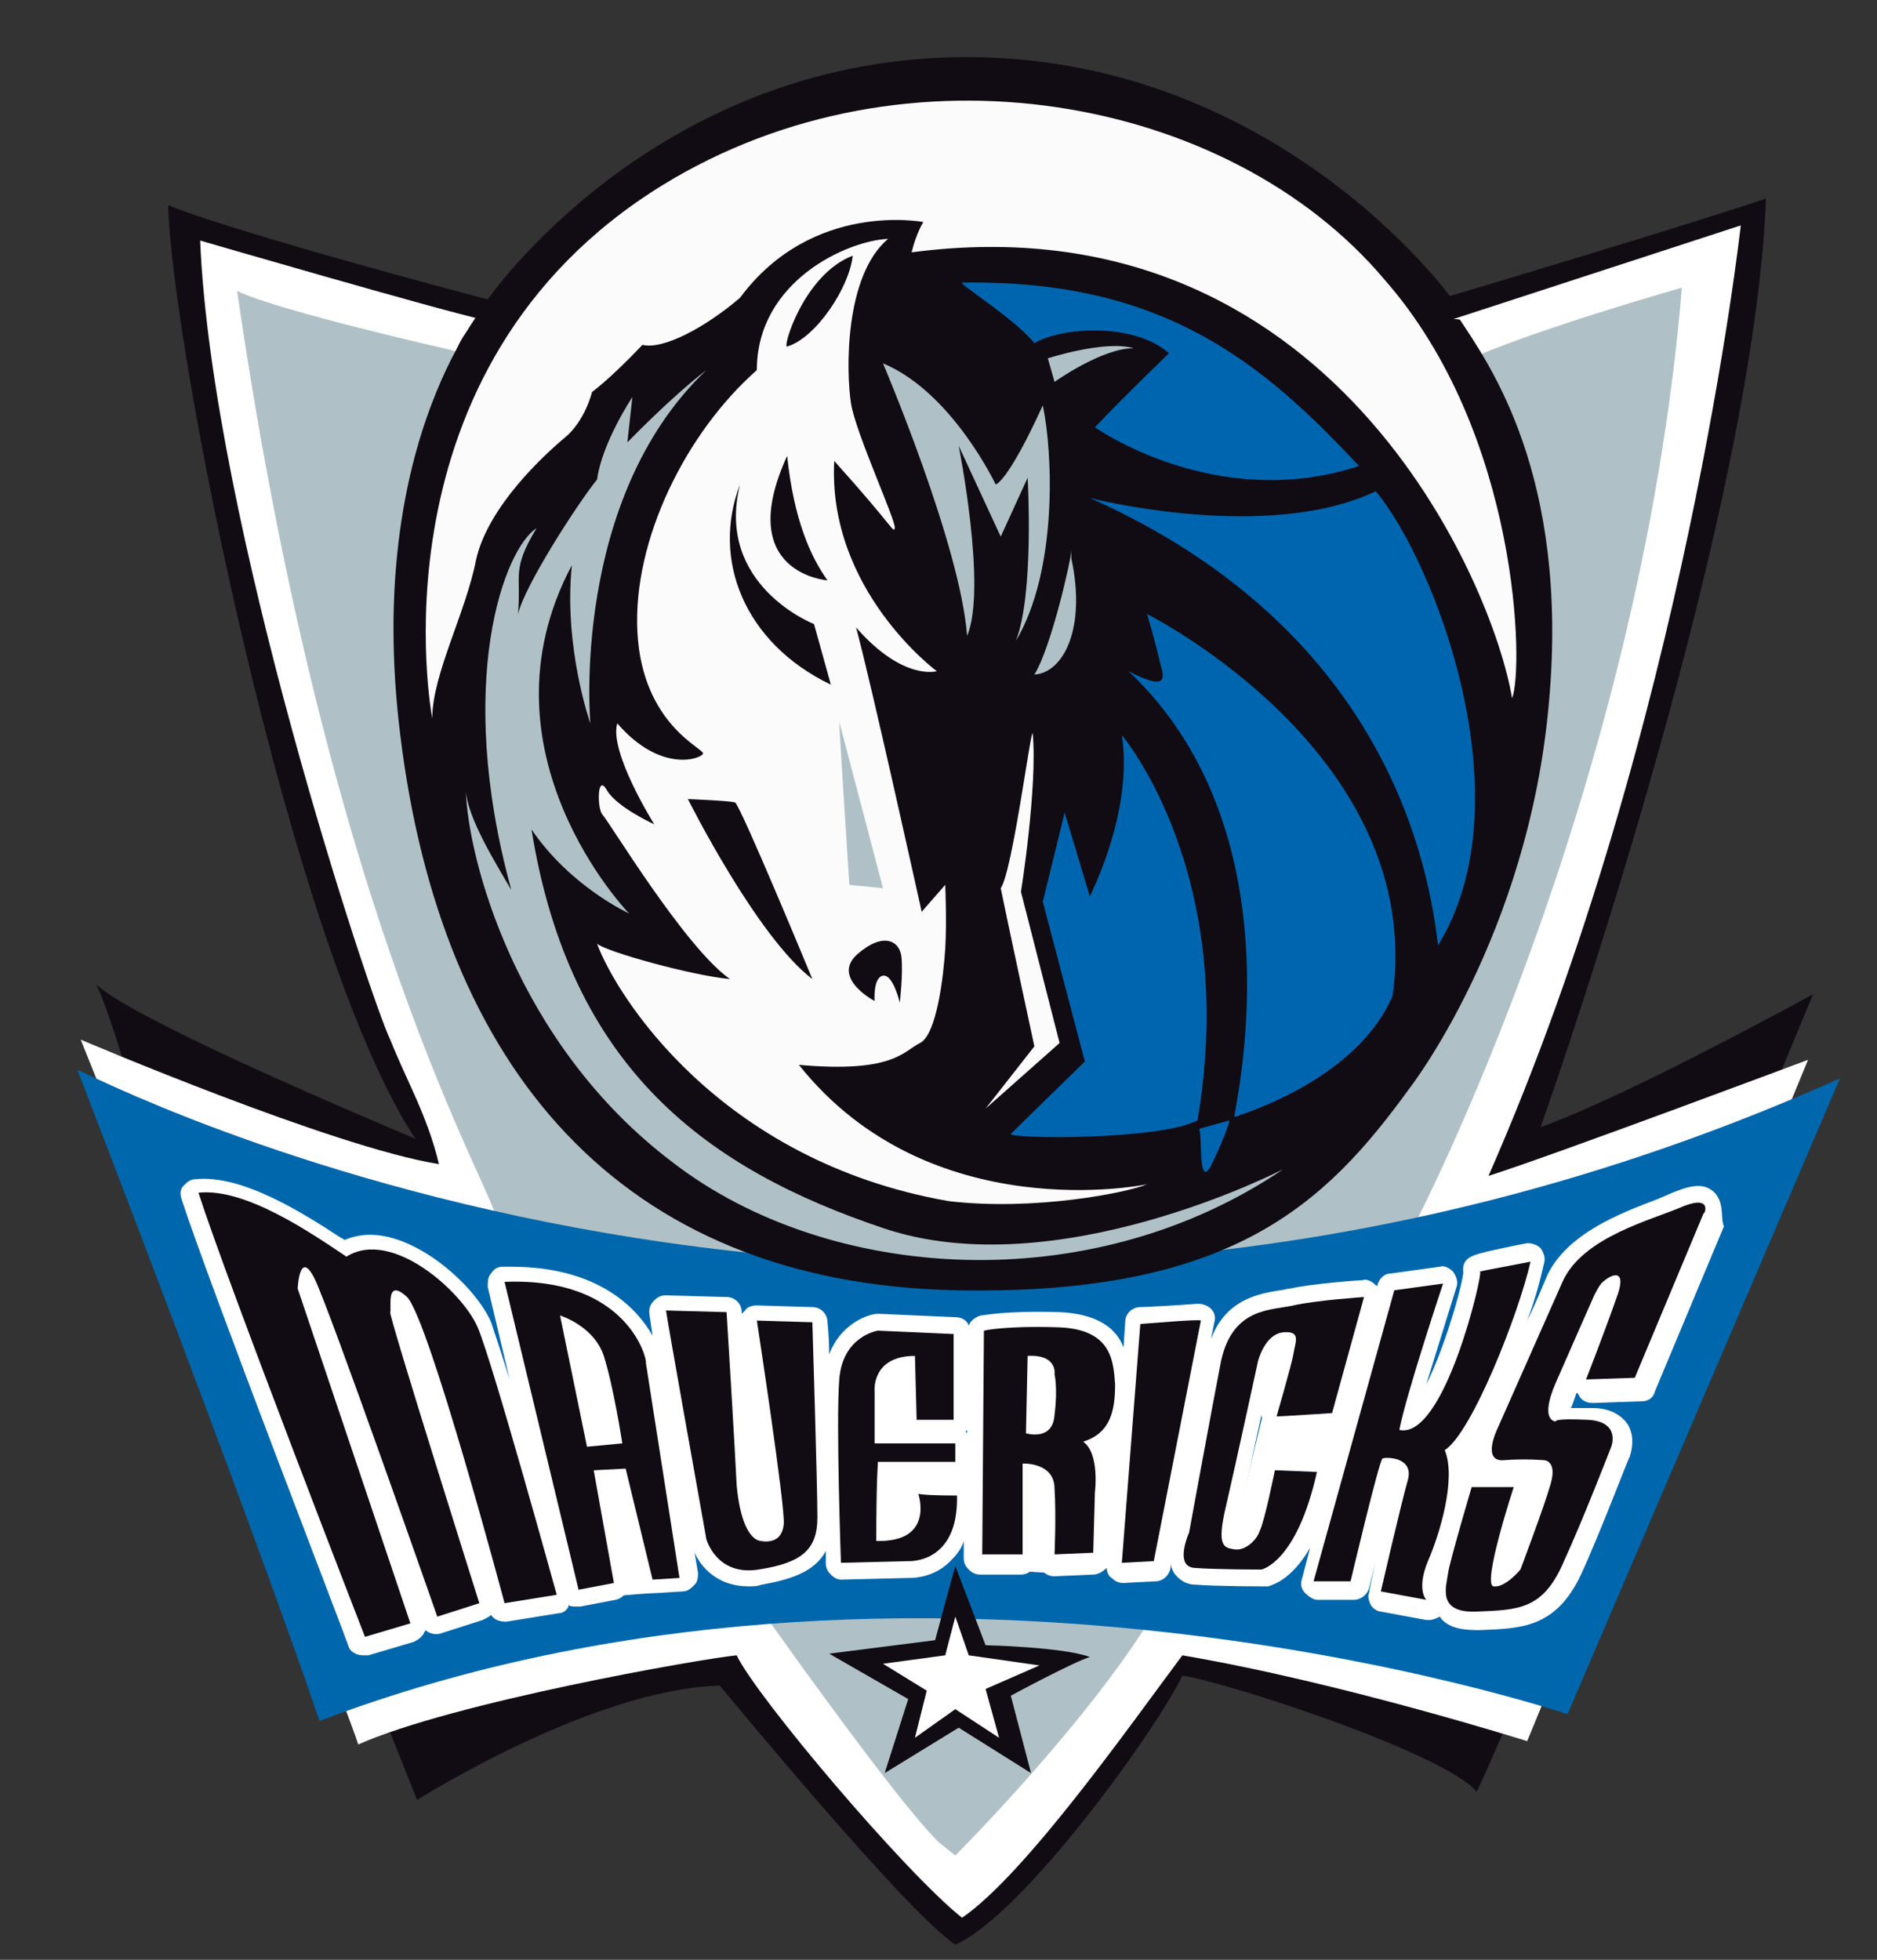 <?xml version="1.0" encoding="utf-8"?>
<!-- Generator: Adobe Illustrator 23.0.1, SVG Export Plug-In . SVG Version: 6.00 Build 0)  -->
<svg version="1.1" id="Capa_1" xmlns="http://www.w3.org/2000/svg" xmlns:xlink="http://www.w3.org/1999/xlink" x="0px" y="0px"
	 viewBox="0 0 111.6 116.5" style="enable-background:new 0 0 111.6 116.5;" xml:space="preserve">
<rect x="0" y="0" width="111.6" height="116.5" fill="#333333" stroke="none"/>
<style type="text/css">
	.st0{fill:#175384;}
	.st1{fill:#A0A5AA;}
	.st2{fill:#0B040C;}
	.st3{fill:#FFC727;}
	.st4{fill:#F0545B;}
	.st5{fill:#FFFFFF;}
	.st6{fill:#00A855;}
	.st7{fill:#B4C4C9;}
	.st8{fill:#221A21;}
	.st9{fill:#EF3A47;}
	.st10{fill:url(#SVGID_1_);}
	.st11{fill:url(#SVGID_2_);}
	.st12{fill:url(#SVGID_3_);}
	.st13{fill:url(#SVGID_4_);}
	.st14{fill:url(#SVGID_5_);}
	.st15{fill:url(#SVGID_6_);}
	.st16{fill:url(#SVGID_7_);}
	.st17{fill:url(#SVGID_8_);}
	.st18{fill:url(#SVGID_9_);}
	.st19{fill:url(#SVGID_10_);}
	.st20{fill:url(#SVGID_11_);}
	.st21{fill:url(#SVGID_12_);}
	.st22{fill:#313564;}
	.st23{fill:#F04B41;stroke:#FFFFFF;stroke-width:2.154;stroke-linecap:round;stroke-linejoin:round;stroke-miterlimit:10;}
	.st24{fill:#007FBA;stroke:#FFFFFF;stroke-width:2.154;stroke-linecap:round;stroke-linejoin:round;stroke-miterlimit:10;}
	.st25{fill:#313564;stroke:#FFFFFF;stroke-width:2.154;stroke-linecap:round;stroke-linejoin:round;stroke-miterlimit:10;}
	.st26{fill:#FFFFFF;stroke:#FFFFFF;stroke-width:2.154;stroke-linecap:round;stroke-linejoin:round;stroke-miterlimit:10;}
	.st27{clip-path:url(#SVGID_14_);}
	.st28{fill:#FBAC36;stroke:#FFFFFF;stroke-width:2.154;stroke-linecap:round;stroke-linejoin:round;stroke-miterlimit:10;}
	.st29{fill:#F04B41;}
	.st30{fill:#007FBA;}
	.st31{clip-path:url(#SVGID_16_);}
	.st32{fill:#FBAC36;}
	.st33{fill:#2C2F61;}
	.st34{fill:#B7B9BA;}
	.st35{fill:#EF3748;}
	.st36{fill:#8999AC;}
	.st37{fill:#2B2F61;}
	.st38{fill:#EE2C45;}
	.st39{fill:#101624;}
	.st40{fill:#59707A;}
	.st41{fill:#4A3285;}
	.st42{fill:#F79230;}
	.st43{fill:#F15733;}
	.st44{fill:#D7303F;}
	.st45{fill:#FAA832;}
	.st46{fill:#1F1721;}
	.st47{fill:#5F3188;}
	.st48{fill:#EE243D;}
	.st49{fill:#1F4BA0;}
	.st50{fill:#244789;}
	.st51{fill:#FBAE2E;}
	.st52{fill:#006991;}
	.st53{fill:#F9A01B;stroke:#FFFFFF;stroke-width:0.447;stroke-miterlimit:10;}
	.st54{fill:#FAA533;}
	.st55{fill:#0092BC;}
	.st56{fill:#15182C;}
	.st57{fill:#3E419A;}
	.st58{fill:#101721;}
	.st59{fill:#ADA3A5;}
	.st60{fill:#9CA7AC;}
	.st61{clip-path:url(#SVGID_18_);}
	.st62{clip-path:url(#SVGID_20_);}
	.st63{fill:#F3FAF7;}
	.st64{fill:#2D2F63;}
	.st65{fill:#FAA819;}
	.st66{fill:#FEF6FA;}
	.st67{fill:#004F30;}
	.st68{fill:#A2C7D3;}
	.st69{fill:#EE2E55;}
	.st70{fill:#32366E;}
	.st71{fill:#00ADDC;}
	.st72{fill:#FFFFFF;stroke:#00ACD0;stroke-width:0.291;stroke-miterlimit:10;}
	.st73{fill:#FFFFFF;stroke:#00ACD0;stroke-width:0.297;stroke-miterlimit:10;}
	.st74{fill:#450000;}
	.st75{fill:#EE224A;}
	.st76{fill:#0064A5;}
	.st77{fill:#F47736;}
	.st78{fill:#B5BCBF;}
	.st79{fill:#F47B35;}
	.st80{fill:#EE2B52;}
	.st81{fill:#0C060E;}
	.st82{fill:#B58D49;}
	.st83{fill:#C9BBCB;}
	.st84{fill:#BA924C;}
	.st85{fill:#006BAF;}
	.st86{fill:#B3C5CB;}
	.st87{fill:#898C89;}
	.st88{fill:#2E2C61;}
	.st89{fill:#C3C5BD;}
	.st90{fill:#C4D2D9;}
	.st91{fill:#EE284D;}
	.st92{fill:#161212;}
	.st93{fill:#EE274E;}
	.st94{fill:#A2A7AA;}
	.st95{fill:#A6AAAC;}
	.st96{fill:#A1A2AB;}
	.st97{fill:#110B13;}
	.st98{fill:#AFC1C6;}
	.st99{fill:#0067AD;}
	.st100{fill:#FBFBFB;}
	.st101{fill:#0065AF;}
	.st102{fill:#121A26;}
	.st103{fill:#008D4C;}
	.st104{fill:#B43A3D;}
	.st105{fill:#111623;}
	.st106{fill:#AB9048;}
	.st107{fill:#F8A174;}
	.st108{fill:#120B19;}
	.st109{fill:#C59751;}
	.st110{fill:#B33638;}
	.st111{fill:#009154;}
	.st112{fill:#1C2026;}
	.st113{fill:#EE2844;}
	.st114{fill:#30385F;}
	.st115{fill:#3A84B1;}
	.st116{fill:#A3C5D7;}
	.st117{fill:#F9A039;}
	.st118{fill:#B0BEC0;}
	.st119{fill:#231D46;}
	.st120{fill:#FDB840;}
	.st121{fill:#CD2C32;}
	.st122{fill:#272049;}
	.st123{fill:#FEC027;}
	.st124{fill:#ADC7C6;}
	.st125{fill:#014429;}
	.st126{fill:#DF2539;}
	.st127{fill:#F57E30;}
	.st128{fill:#ED1942;}
	.st129{fill:#FEF9FB;}
	.st130{fill:#0065AA;}
	.st131{fill:#A6B5B8;}
	.st132{fill:#0B040C;stroke:#0B040C;stroke-width:0.272;stroke-miterlimit:10;}
	.st133{fill:#F7F9FD;}
	.st134{fill:none;stroke:#EBF2CC;stroke-width:0.297;stroke-miterlimit:10;}
	.st135{fill:#48484A;}
	.st136{opacity:0.2;}
	.st137{fill:#EE2E3B;}
	.st138{fill:#005BA6;}
	.st139{fill:#737577;}
	.st140{fill:#A1A0A5;}
	.st141{fill:#272360;}
	.st142{fill:#FAFAFB;}
	.st143{fill:#058BA6;}
	.st144{fill:#DEDBE7;}
	.st145{fill:#B2965B;}
	.st146{fill:#1B305B;}
	.st147{fill:#F9F9FA;}
	.st148{fill:#E12039;}
	.st149{fill:#FEF4F4;}
</style>
<g>
	<path class="st97" d="M29,17.8c0,0-14.5-3.8-19-5.6c0.2,8.4,7.3,44.3,14.7,55.5c-5.9-2.5-17-7.3-19-9.2c0.5,0.8,1.8,5.1,1.8,5.1
		L24.8,107c0,0,10.4-6.6,18-6.8c0,0,11.1,13.5,14,15.4c4.1-1.8,12.1-13,13.5-16c3,0.5,15.5,4.6,17.5,6.9c2-4,20-47.4,20-47.4
		S96.7,65.2,91.6,67c1.7-4.8,12.7-37,13.4-55.2c-5,1.7-18.8,5.8-18.8,5.8S75.7,3.1,56.9,3.4C38.7,3.7,29,17.8,29,17.8z"/>
	<path class="st5" d="M85.7,19.2l17.8-5.8c0,0-3.3,29.9-15,56.5c3.8-1.2,19-6.9,19-6.9l-16.7,40.5c0,0-11.1-3.5-20.5-5.1
		c-3,4-9.3,13-13.1,15.6c-3.4-2.7-12.2-13.1-13.4-15.6c-2.1,0.2-16.9,2.8-22.5,5.3c-1.1-3.5-16.5-41.9-16.5-41.9s15,6.4,21.3,7.4
		c-0.7-2.9-1.9-4.9-2.9-7.4C22,59.3,12.6,31,11.9,14.3c0,0,14.1,4.1,16.8,4.7c-2.2,1-1.9,4.4-2.5,6.4c-0.6,2-3.5,5.4-3.5,5.4
		s-3.6,10,1.5,17.8c0.3,0.4,2.4,11,2.5,11.3c0.1,0.3,3.5,6.8,3.5,6.8l6.5,5.4l4.1,2.4l14.8,3.2L70.7,76c0,0,6.9-3.6,7.1-3.9
		s4.2-2.2,6.9-6.6c2.7-4.5,6.7-17.2,7.2-21.6C92.3,39.4,92.4,24.7,85.7,19.2z"/>
	<path class="st98" d="M27.4,21c0,0-4.3,7-3.7,16.6c0.5,9.7,3.6,21.7,13.1,31.6c3.7,3,5.4,3.5,9.6,5.5c4.3,2.1,10.1,3.4,10.1,3.4
		l14.9-4.2c0,0,13.6-4.5,18.1-21.7C94,34.9,90,25,87.7,21.2c4.2-1.8,12.3-4.1,12.3-4.1c-2.5,30.1-15.9,55.7-15.9,55.7
		s-11.4,16-15.2,22.6c-3.8,6.6-12.1,14.9-12.1,14.9s0,0-1-0.8c-5-5-26.4-36.7-26.4-36.7s0.3,1.9,0.2-0.1c-0.2-2-10-17.4-15.5-55.4
		c2.5,1.2,12.7,3.5,12.7,3.5"/>
	<path class="st99" d="M4.6,63.6c0.4,0,48.5,25.7,104.8,0.5l-16.2,37.8c0,0-38.7-13.1-74.2,0.4C14.7,89.7,4.6,63.6,4.6,63.6z"/>
	<path class="st97" d="M29.1,17.8c0,0-7.5,8.2-5.3,25.9c2.4,19.6,12.9,32.6,33.1,33c16.3,0.3,21.9-5.1,26.9-12c0,0,7.1-9.1,8.3-23
		c1.2-13.5-3.6-20.1-5.3-22.7C85.9,18.7,29.1,17.8,29.1,17.8z"/>
	<path class="st100" d="M25.7,42.7c0,0-4-20.8,13.7-31.7c14.5-8.9,33.7-5.3,42.9,5.6c8.1,9.2,8.3,23.3,7.6,24.9
		C88.8,34.8,79.2,11.7,54.2,15c0.3-1.2,0.7-1.8,0.7-1.8s-6.6-1.3-10.9,4.5c-2.1,1.8-4.6,3.1-5.8,2.8c-2,2.1-3,2.8-3,2.8
		S34.8,25,33.6,26c-1.2,1-4.6,4.1-5.3,7.3C27.7,36.4,25.7,40.1,25.7,42.7z"/>
	<path class="st101" d="M57.2,16.8c-0.3,0,3.2,2.2,4.3,3.6c1.7-1,6-1.2,8,0.6c-3.3,3.2-4.4,4.4-4.4,4.4s7.2,5.1,15.7,2.3
		C75.1,21.6,69.2,16.6,57.2,16.8z"/>
	<path class="st101" d="M64.8,29.6c0,0,10.5,2.7,17-0.4c3.5,4.2,9,18.4,3.7,27C84.8,50.1,81.6,37.1,64.8,29.6z"/>
	<path class="st101" d="M68.2,36.5c0,0,16.6,8.3,14.6,22.7c-2.2,5.1-9.2,7.1-9.4,7.2c-0.2,0.1,4.2-16.6-6.3-26.5
		c2.7,1.4,2,0.1,1.8-0.8C68.7,38.2,68.2,36.5,68.2,36.5z"/>
	<path class="st101" d="M66.7,43.7c0,0,7,8.2,4.5,22.9c-2.3,1.2-11.3,1.1-11.1,0.8c0.3-0.3,4.4-4.3,4.4-4.3L62,53.6l1.3-5.3l1.5,5
		C64.8,53.2,67.4,48.3,66.7,43.7z"/>
	<path class="st101" d="M71.3,67.1c0.2,0.4-0.1,3.9,0.8,2c0.9-1.9,1-2.5,1-2.5L71.3,67.1z"/>
	<path class="st100" d="M68.2,70.4c0,0-12.9,2.7-20.7-7.1c5.6,0.5,6.2-0.8,7.2-1.3c1-0.5,1.4-4,1.5-5.6c0.1-1.6,0-3.8,0-3.8
		l-1.4,1.6c0,0-3-13.6-3.9-16.9c2.8,3.2,4.8,2.6,4.8,2.6s-6.5-4.8-6.1-12.5c3.6,4,3.5,4.3,3.6,4c0.1-0.4-2.3-5.6-2.6-7.4
		c-0.3-1.9-0.4-7.6,2.2-9.8c-2.4,0.1-7.8,2.5-7.8,7.8c-4.2,3.7-7.4,10.1-7.1,15.6c0.3,5.5,4,6.9,3.9,7.2c-0.1,0.3-2.5,1.2-5.1-1.8
		c-0.5,1.7,2.2,6,2.2,6s-2.2-1-2.8-2c-0.6-1.1-0.6,1-0.3,1.4c0.4,0.4,4.9,7.9,7.6,9.8c-2.2-0.2-7.3-1.6-7.9-2.1
		c1.1,3,7.2,12.9,20.9,15.3C61.5,72,67,70.9,68.2,70.4z"/>
	<path class="st98" d="M76.3,69.5c0,0-13.5,7-23.8,3.5c-10.4-3.5-18.6-9.4-20.9-23.7c2.3,3.4,5.8,5,5.8,5s-9.3-9.6-3.4-20.7
		c-0.5,4.9,1.1,9.4,1.1,9.4S33.9,29.7,42,22c-2.1,1.6-4.7,4.3-4.7,4.3l0.3-2.7c0,0-1.8,2.7-2.1,4.9c-1.2,1.5-4.3,6.3-4.7,8
		c0.2-2.4-0.4-2.6,1.1-5.1c-1.9,1.2-4.9,9.1-1.5,21.5c-1-1.7-2.6-4.3-2.7-5.9c0.1,3.9,2.9,15,12.3,22.1
		C49.2,76.2,64.8,77.3,76.3,69.5z"/>
	<path class="st97" d="M48.3,58.2c0,0-4.3-10.4-4.6-10.5c-0.3-0.1-2.8-0.2-2.8-0.2S45,55.7,48.3,58.2z"/>
	<path class="st97" d="M52,59.5c-0.4-0.2-2.5-1.5-1-2.8c1.5-1.3,2.5-0.8,2.6,0.2c0.1,1-0.1,2.7-0.1,2.7s-0.4-1.7-1-1.6
		C51.9,58.1,52,59.5,52,59.5z"/>
	<path class="st98" d="M49.9,42.9c0,0.5,0.6,9.7,0.6,9.7l2,0.2L49.9,42.9z"/>
	<path class="st97" d="M49.4,40.7l-1-3.6c0,0-5.9-2.3-4.4-8.3C42.3,33.2,44.2,38.2,49.4,40.7z"/>
	<path class="st97" d="M49.2,34.5c0,0-5.6-0.4-2.4-7.4C47.2,30.9,48.2,33.1,49.2,34.5z"/>
	<path class="st97" d="M46.8,20.6c-0.3,0.1,1-4.3,3.9-5.4C50.5,17.1,48.5,20.1,46.8,20.6z"/>
	<path class="st98" d="M52.5,21.6c0,0,4.6,10.8,5,16.2C58.7,35,57,26.5,57,26.5l2.5,5.4l1.6-3.5c0,0,0.4,6.9-0.7,9.7
		c2.5-4.2,2.2-11.2,1.6-14c-2.1,4.6-2.8,4.7-2.8,4.7S56.6,23.3,52.5,21.6z"/>
	<path class="st98" d="M63.7,32.7c0,0.5-1.2,5.8-2.2,7.4c1.7-0.1,3.1-2.7,2.2-6.9"/>
	<path class="st98" d="M62.7,22.7c0,0,2.8-2,4.7-2c-1.7-0.5-5.1,0.6-5.1,0.6L62.7,22.7z"/>
	<path class="st100" d="M61.4,43.6c-0.1-0.4-1.2,8.2-1.9,9.2c0.3,1.5,2,9.4,2,9.4l-2.9,3.7L63,62l-2.3-9
		C60.7,53.1,61.7,46.7,61.4,43.6z"/>
	<path class="st5" d="M102.1,71.1c-0.1-0.2-0.5-0.6-1.1-0.6c-0.4,0-0.8,0.1-1.3,0.3c-0.3,0.1-0.7,0.3-1.2,0.5
		c-2.1,0.8-5.3,2-6.5,4.5c-0.3,0.7-0.7,1.7-1.2,2.7c0.5-1.3,0.8-2.5,1-3.4c0.1-0.3,0-0.6-0.2-0.9c-0.2-0.2-0.5-0.3-0.8-0.3
		c-1.1,0.2-1.9,0.4-2.4,0.5c-0.7,0.2-1.5,0.3-1.4,1.2c0,0.1,0,0.1,0,0.1c-0.2,1.3-1.2,4.6-2.2,6.6c0.8-2.6,1.8-5.8,1.8-5.8
		c0.1-0.3,0-0.6-0.2-0.9c-0.2-0.2-0.5-0.4-0.8-0.3l-2.9,0.4c-0.4,0-0.7,0.3-0.8,0.7l0,0.1c0,0,0-0.1-0.1-0.1
		c-0.2-0.2-0.5-0.4-0.8-0.3c-0.1,0-3,0.2-4.3,0.5c-0.2,0-0.4,0.1-0.6,0.1c-1.2,0.2-3.2,0.5-4.1,2.9l0.2-1c0.1-0.3,0-0.6-0.2-0.8
		c-0.2-0.2-0.5-0.3-0.8-0.3c-1.2,0.1-3.2,0.2-3.4,0.2c-0.5,0-0.9,0.4-0.9,0.9l-0.1,1.5c-0.4-1.1-1.5-2-3.8-2.1
		c-3.3-0.1-4.5,0.2-4.7,0.2c-0.3,0.1-0.6,0.3-0.7,0.6c-0.1-0.3-0.4-0.5-0.8-0.5l-4.5-0.2c-0.1,0-0.1,0-0.2,0
		c-0.8,0.1-2.2,0.8-2.8,2.4c0-1.1-0.1-1.8-0.1-1.9c0-0.5-0.4-0.9-0.9-0.9L45,77.6c-0.3,0-0.6,0.1-0.7,0.3c-0.1,0.1-0.1,0.1-0.2,0.2
		c0-0.1,0-0.1,0-0.1c0-0.5-0.4-0.9-0.9-0.9L39.6,77c-0.3,0-0.5,0.1-0.7,0.3c-0.2,0.2-0.3,0.4-0.3,0.7c0,0,0,0.1,0.2,1.4
		c-0.9-1.6-3.2-4.1-8.4-4.1c-0.2,0-0.3,0-0.5,0c-0.3,0-0.5,0.1-0.7,0.4c-0.2,0.2-0.2,0.5-0.2,0.8l1.3,5.5c-0.5-1.6-0.9-2.8-1.1-3.4
		c-0.9-2.1-4.3-5.2-7.2-5.2c-0.5,0-1,0.1-1.5,0.3c-0.1,0-0.1-0.1-0.2-0.1c-2.3-1.5-5.9-3.8-8.7-3.5c-0.3,0-0.5,0.2-0.7,0.4
		c-0.2,0.2-0.2,0.5-0.1,0.8c1.7,5.2,9.6,25.6,9.9,26.5c0.1,0.4,0.5,0.6,0.9,0.6c0.1,0,0.2,0,0.3,0l2.7-0.8c0.2-0.1,0.4-0.2,0.6-0.5
		c0-0.1,0.1-0.1,0.1-0.2c0.2,0.2,0.6,0.3,0.9,0.2l2.5-0.8c0.2-0.1,0.4-0.2,0.5-0.3c0.2,0.3,0.5,0.4,0.9,0.4l3.1-0.5
		c0.3,0,0.5-0.2,0.6-0.4c0,0,0,0,0-0.1c0.1,0.1,0.3,0.1,0.5,0.1c0.1,0,0.1,0,0.2,0l2.1-0.4c0.5-0.1,0.8-0.6,0.7-1.1l-1-5.7l0.1,0
		L38,94c0.1,0.4,0.5,0.7,1,0.7l1.6-0.1c0.3,0,0.5-0.2,0.7-0.4c0.2-0.2,0.2-0.5,0.2-0.7l-0.2-1.2c0.4,0.9,1.4,2,3.2,2
		c0.3,0,0.5,0,0.8-0.1c1.6-0.3,3.1-0.7,3.8-2c0,0.4,0,0.6,0,0.7c0,0.3,0.1,0.5,0.3,0.7c0.2,0.2,0.4,0.3,0.6,0.3c0,0,0,0,0,0l4-0.1
		c0,0,0,0,0.1,0c0.4,0,1.6-0.1,2.5-1.1c0.3-0.3,0.6-0.7,0.7-1.1l0,1c0,0.3,0.1,0.5,0.3,0.7c0.2,0.2,0.4,0.3,0.7,0.3h2.4
		c0.5,0,0.9-0.4,0.9-0.9v-4.2c0,0.1,0.1,0.2,0.1,0.3c0.1,1.6,0,3.8,0,3.9c0,0.3,0.1,0.5,0.3,0.7c0.2,0.2,0.4,0.3,0.7,0.3l2.3-0.1
		c0.3,0,0.6-0.2,0.8-0.4c0,0.2,0.1,0.5,0.3,0.6c0.2,0.2,0.4,0.3,0.7,0.3c0,0,0,0,0,0l1.9-0.1c0.4,0,0.8-0.3,0.9-0.8l0-0.3
		c0,0.2,0.1,0.4,0.2,0.6c0.3,0.4,0.7,0.7,1.3,0.7c1.2,0.1,3.9,0.1,4.1,0.1c0.1,0,0.1,0,0.2,0c0.3-0.1,1.4-0.4,2.5-2.3l-0.5,1.9
		c-0.1,0.3,0,0.6,0.2,0.8c0.2,0.2,0.5,0.4,0.7,0.4h2.2c0.4,0,0.8-0.3,0.9-0.7c0.4-1.6,0.8-3.3,1.1-4.6c-0.5,2-1.1,4.7-1.1,4.9
		c-0.1,0.2,0,0.5,0.1,0.7c0.1,0.2,0.4,0.4,0.6,0.4l2.7,0.5c0.1,0,0.1,0,0.2,0c0.2,0,0.4-0.1,0.6-0.2c0,0,0,0,0,0
		c0.4,0.6,1.2,0.8,2.2,0.8l0.2,0c2.4-0.1,4.5-0.1,6-3.3c1.2-2.6,2.8-6.9,2.9-7c0-0.1,0.4-1-0.1-1.9c-0.4-0.6-1.1-1-2.1-1
		c-0.6,0-0.9,0-1.3,0c0.1-0.2,0.2-0.5,0.3-0.8c0,0,0-0.1,0.1-0.1c0,0.1,0.1,0.1,0.1,0.2c0.2,0.3,0.5,0.4,0.8,0.4l2.9-0.1
		c0.4,0,0.7-0.2,0.8-0.6l4.1-9.8C102.3,72.5,102.5,71.7,102.1,71.1z M57.5,85l0,0.2C57.4,85.1,57.4,85.1,57.5,85
		C57.4,85,57.4,85,57.5,85z M79,86.9c-0.2-0.2-0.4-0.4-0.7-0.4h-2.5c-0.4,0-0.8,0.3-0.9,0.7c-0.3,1.2-0.7,3.1-0.8,3.4
		c-0.1,0.2-0.3,0.4-0.5,0.5c0-0.2,0.1-0.7,0.2-1.5c0.3-1.3,0.8-3.6,1.2-5.5c0,0.2,0.1,0.3,0.2,0.5c0.2,0.2,0.5,0.4,0.8,0.4
		c0.2,0,2.4-0.2,3.3-0.2c0.1,0,0.2,0,0.3-0.1L79,86.9C79,86.9,79,86.9,79,86.9z"/>
	<g>
		<g>
			<g>
				<path class="st97" d="M20.6,74.7c-2.1-1.4-6-4.1-8.8-3.8c1.7,5.3,9.9,26.4,9.9,26.4l2.7-0.8l-6.7-19.9c0,0,0.1-2.4,1-0.6
					c0.9,1.8,7.3,20.1,7.3,20.1l2.5-0.8c0,0-5.4-17.1-5.3-17.3c0.1-0.2-0.3-2.1,1-0.9c1.3,1.3,5.8,18.2,5.8,18.2l3.1-0.5
					c0,0-3.8-13.8-4.7-15.9C27.5,76.8,23.3,73,20.6,74.7z"/>
			</g>
			<g>
				<g>
					<path class="st97" d="M30,76.2l4.4,18.3l2.1-0.4l-1.2-6.7l1.9-0.1l1.6,6.6l1.6-0.1l-2-12.8C38.5,80.9,37.4,75.9,30,76.2z
						 M34.9,86l-1.6-7.8c0,0,2,0.6,2.6,2.4c0.6,1.9,1.1,5.2,1.1,5.2L34.9,86z"/>
				</g>
			</g>
			<g>
				<path class="st97" d="M45,78.5c0,0,1.7,11.1,1.6,12.1c-0.1,1-0.8,1.1-1.4,1c-0.6-0.1-1.2-1.1-1.4-3.3
					c-0.1-2.2-0.6-10.3-0.6-10.3l-3.6-0.1c0,0.2,2.4,13.6,2.4,13.6s0.6,2.2,3.1,1.8c2.6-0.4,3.5-1.2,3.5-3.1
					c0-1.9-0.3-11.6-0.3-11.6L45,78.5z"/>
			</g>
			<g>
				<path class="st97" d="M52.1,91.6c0-3.6,0.1-4.7,0.1-4.7h4.6v-1.1H52v-3.1c0,0-0.2-2.1,2.4-2.1l0.1,3.8h2.2v-5.1l-4.5-0.2
					c0,0-2.1,0.3-2.3,2.9C49.7,84.5,50,92.9,50,92.9l4-0.1c0,0,3,0.2,2.9-3.9c-2,0-2.3-0.1-2.3-0.1S55.6,91.7,52.1,91.6z"/>
			</g>
			<g>
				<g>
					<path class="st97" d="M62.9,78.9c-3.2-0.1-4.4,0.2-4.4,0.2l-0.1,13.3h2.4V87c0,0,1.9-0.1,1.9,1.5c0.1,1.6,0,3.9,0,3.9l2.3-0.1
						l0.1-3.6c0,0,0.3-2.3-0.7-3c1.6-0.5,1.9-1.8,1.9-3.4C66.2,80.9,66.1,79,62.9,78.9z M62.7,84.1c-0.1,1.6-1.7,1.1-1.7,1.1
						l0.1-4.6c1.8-0.1,1.6,1.1,1.6,1.1S62.9,82.5,62.7,84.1z"/>
				</g>
			</g>
			<g>
				<path class="st97" d="M67.8,78.7l-1.1,14.2l1.9-0.1l2.8-14.3C71.3,78.4,68,78.7,67.8,78.7z"/>
			</g>
			<g>
				<path class="st97" d="M75.8,87.4c0,0-0.6,3-0.9,3.6c-0.2,0.6-0.9,1.2-1.5,1.1c-0.6-0.1-1.1-0.1-0.5-2.6c0.6-2.6,1.9-8.6,1.9-8.6
					s0.4-1.6,1.5-1.7c1.1-0.1,0.7,0.6,0.6,1.3c-0.1,0.6-1,3.7-1,3.7c0.2,0,3.3-0.2,3.3-0.2l1.9-6.9c0,0-2.9,0.2-4.2,0.5
					c-1.3,0.3-3.6,0.1-4.3,3.3C72,84,70.7,91.1,70.7,91.1s-0.9,2,0.3,2.1c1.2,0.1,4,0.1,4,0.1s2.1-0.4,3.3-5.8
					C76.1,87.4,75.8,87.4,75.8,87.4z"/>
			</g>
			<g>
				<path class="st97" d="M85.9,86.2c1.6-1,4.4-8.1,5.1-11.2c-2.6,0.5-3.2,0.6-3,0.6c0.2,0-2.1,10-4.8,9.4c0.4-2.1,2.6-8.7,2.6-8.7
					l-2.9,0.4L78.1,94h2.2c0,0,1.7-7.2,1.9-7.3c0.2-0.1,1.9-0.1,1.5,1.3c-0.4,1.4-1.6,6.6-1.6,6.6l2.7,0.5c0,0-0.6-0.6,0.1-2.3
					C85.6,91.2,86.6,87.9,85.9,86.2z"/>
			</g>
			<g>
				<path class="st97" d="M100.1,71.7c-1.8,0.8-6,1.8-7.2,4.5c-1.2,2.7-3.9,8.8-3.9,8.8s-0.9,1.9,0.4,1.8c1.3-0.1,2.4,0,2.4,0
					s0.8,0,0.4,1.4c-0.4,1.4-1.8,5.1-1.8,5.1s-0.9,1.1-1.6,1c-0.7-0.1,1.2-5.9,1.2-5.9h-2.5c0,0-1.3,4.4-1.4,5.1
					c-0.1,0.8-0.7,2.4,1.7,2.3c2.4-0.1,3.9-0.1,5.1-2.8c1.2-2.6,2.9-7,2.9-7s0.6-1.5-1.4-1.6c-2.1-0.1-1.9,0.1-1.9,0.1s-1,0,0-2.3
					c1-2.3,2.2-5,2.2-5s0.2-0.5,0.5-0.9c0.6-0.6,1.5-0.9,1,0.6c-0.8,2.3-1.9,5.1-1.9,5.1l2.9-0.1l4.1-9.8
					C101.3,72.3,101.9,71,100.1,71.7z"/>
			</g>
		</g>
	</g>
	<polygon class="st5" points="75.1,84 75.9,84.5 79.8,84.4 79.2,87.5 78,86.8 75.1,87.2 74,91.2 73.4,91.1 	"/>
	<path class="st5" d="M36.7,94.9c0.3-0.1,2.2-0.2,2.2-0.2s-0.5-0.9-0.9-2.2c-0.4-1.3-1.3-4.8-1.3-4.8L36,87.9l1.1,6L36.7,94.9z"/>
	<polygon class="st5" points="61.3,87.7 62.3,88.5 62.4,93.5 60.7,93.4 	"/>
	<g>
		<path class="st97" d="M56.8,93.1c-0.1,0.3-1.2,4.4-1.2,4.4l-6.3,0.8l4.7,2.7l-1.4,4.4l4.4-2.7l4.3,2.7l-1.2-4.6c0,0,3.7-2,4.7-2.3
			c-1.6-0.6-6.2-0.7-6.2-0.7L56.8,93.1z"/>
		<polygon class="st5" points="56.8,96.1 56.2,98.4 52.5,98.9 55.1,100.5 54.4,103.3 56.8,101.6 59.4,103.3 58.6,100.4 61.8,99 
			57.6,98.4 		"/>
	</g>
</g>
</svg>
